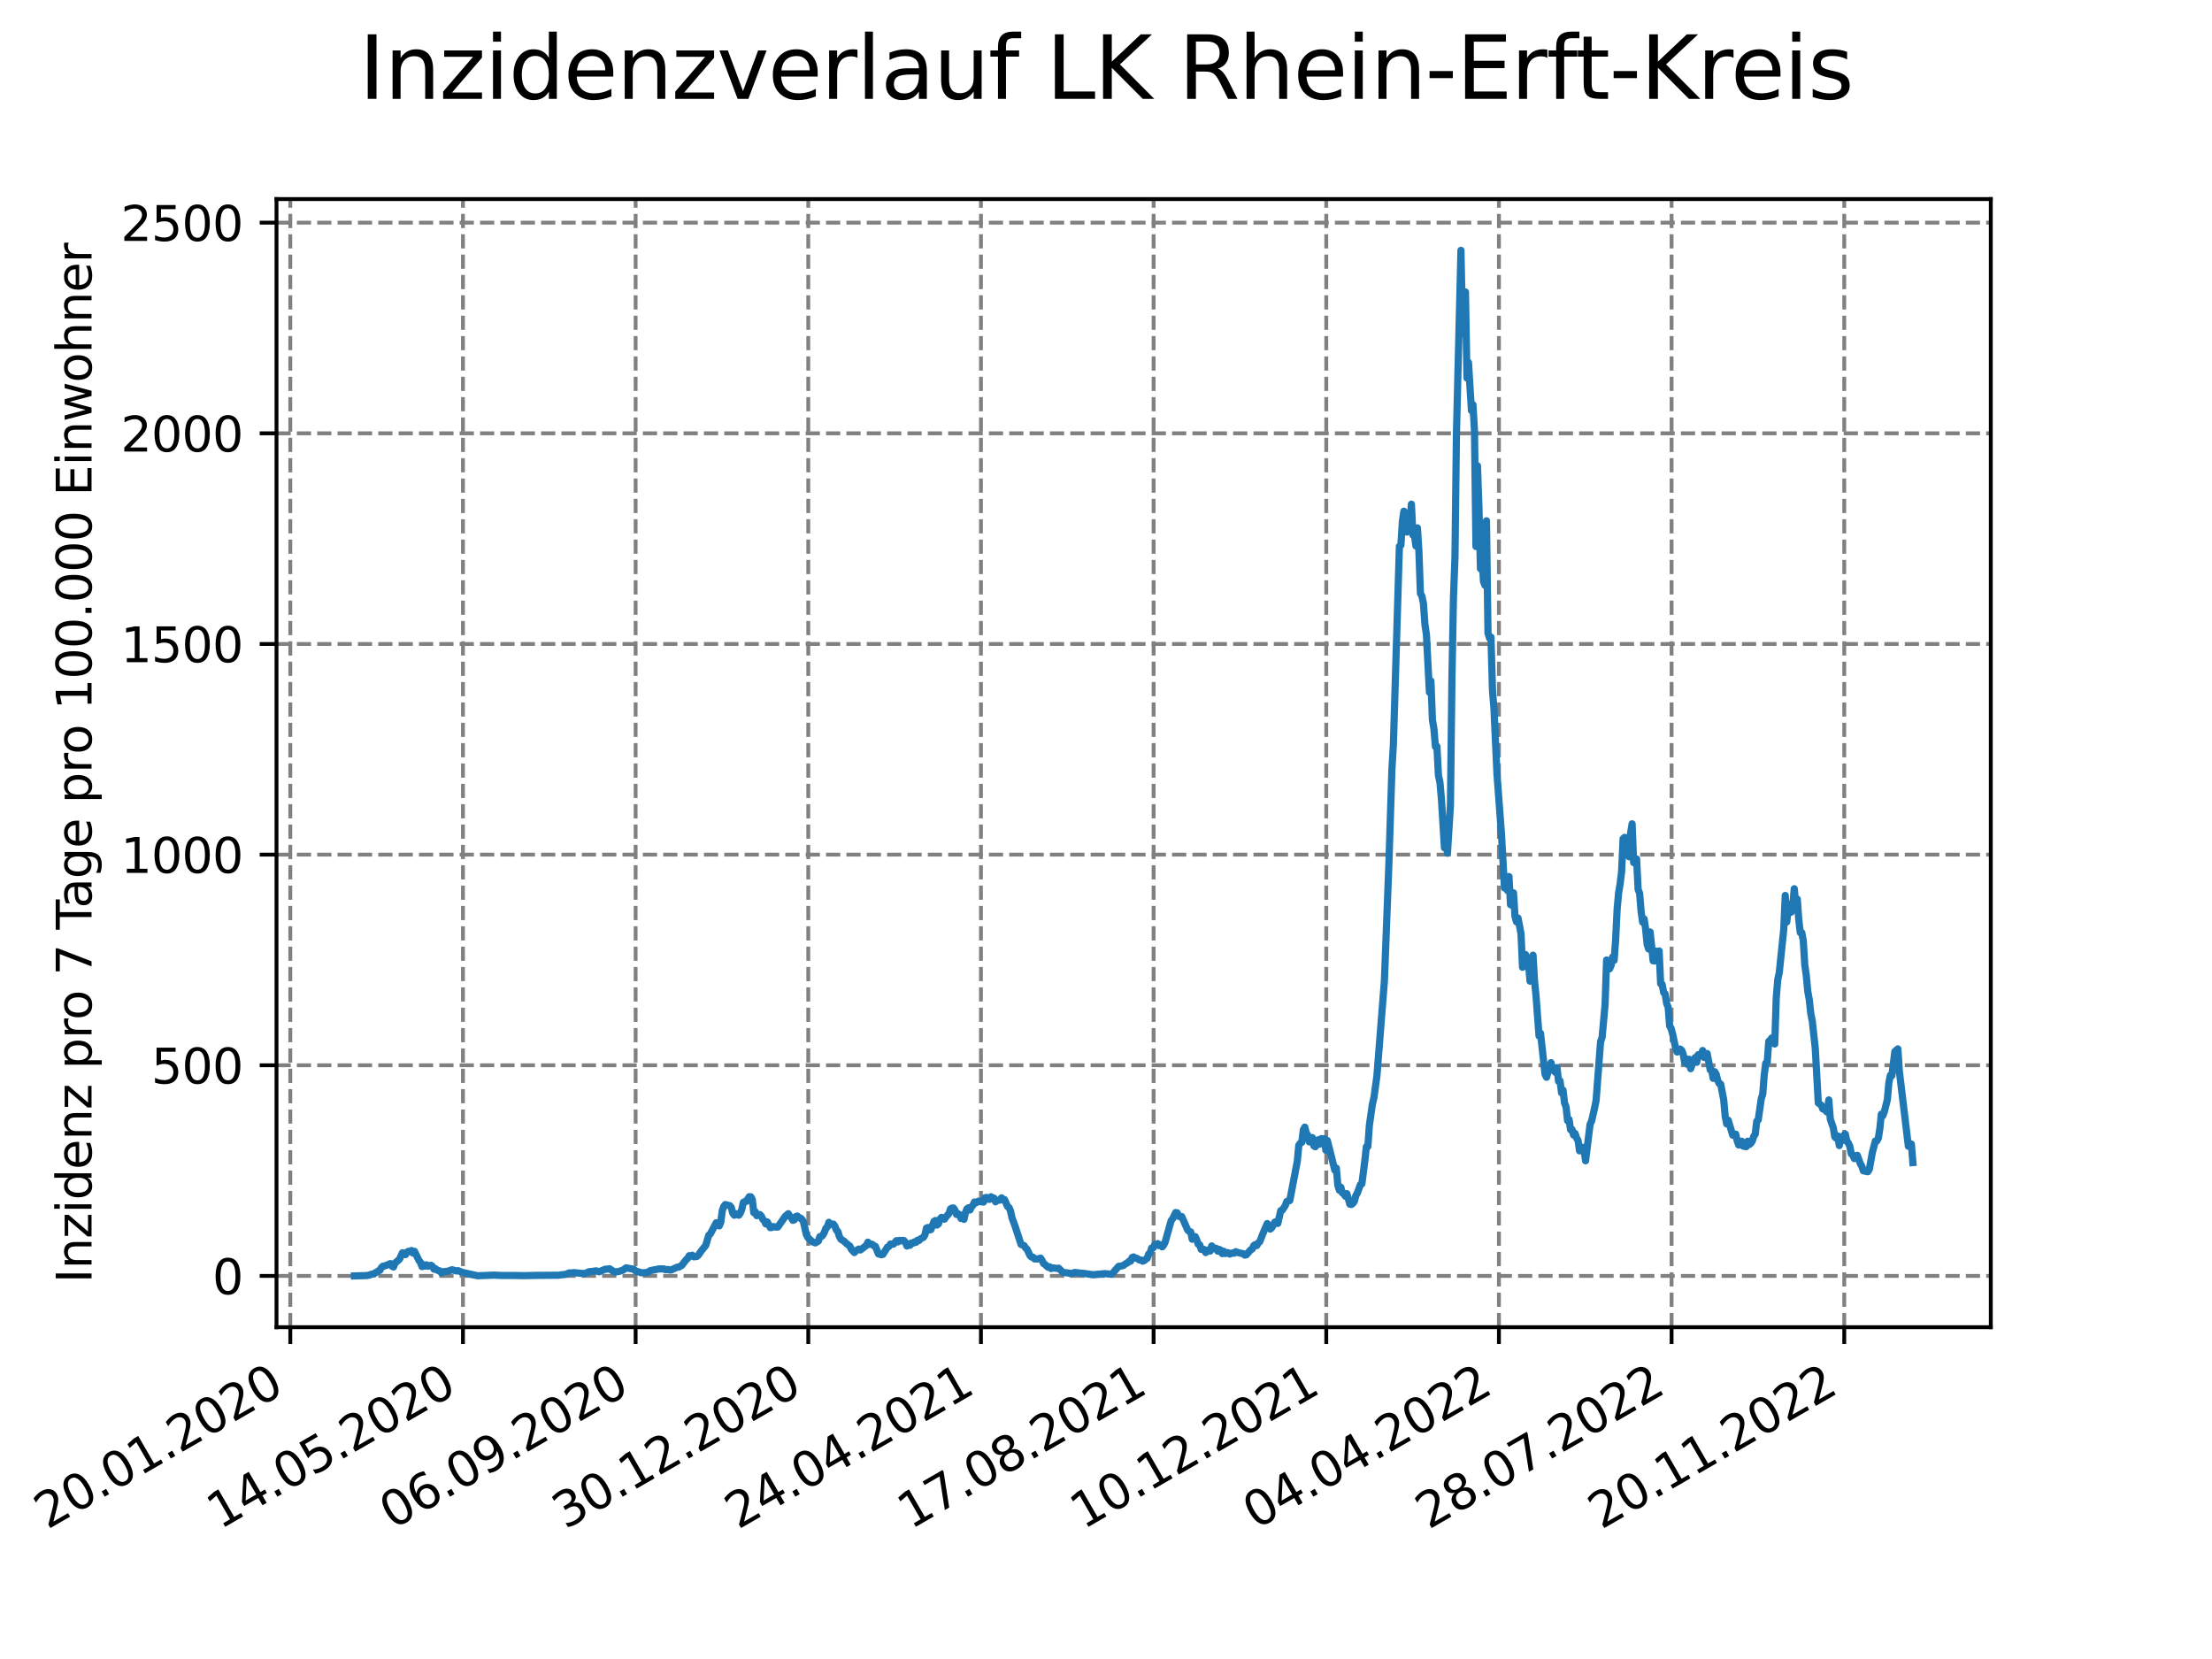 <?xml version="1.0" encoding="utf-8" standalone="no"?>
<!DOCTYPE svg PUBLIC "-//W3C//DTD SVG 1.1//EN"
  "http://www.w3.org/Graphics/SVG/1.1/DTD/svg11.dtd">
<svg xmlns:xlink="http://www.w3.org/1999/xlink" width="460.8pt" height="345.6pt" viewBox="0 0 460.8 345.6" xmlns="http://www.w3.org/2000/svg" version="1.1">
 <defs>
  <style type="text/css">*{stroke-linejoin: round; stroke-linecap: butt}</style>
 </defs>
 <g id="figure_1">
  <g id="patch_1">
   <path d="M 0 345.6 
L 460.8 345.6 
L 460.8 0 
L 0 0 
z
" style="fill: #ffffff"/>
  </g>
  <g id="axes_1">
   <g id="patch_2">
    <path d="M 57.6 276.48 
L 414.72 276.48 
L 414.72 41.472 
L 57.6 41.472 
z
" style="fill: #ffffff"/>
   </g>
   <g id="matplotlib.axis_1">
    <g id="xtick_1">
     <g id="line2d_1">
      <path d="M 60.475 276.48 
L 60.475 41.472 
" clip-path="url(#p42bec16f85)" style="fill: none; stroke-dasharray: 2.96,1.28; stroke-dashoffset: 0; stroke: #808080; stroke-width: 0.8"/>
     </g>
     <g id="line2d_2">
      <defs>
       <path id="m4ccdc43334" d="M 0 0 
L 0 3.5 
" style="stroke: #000000; stroke-width: 0.8"/>
      </defs>
      <g>
       <use xlink:href="#m4ccdc43334" x="60.475" y="276.48" style="stroke: #000000; stroke-width: 0.8"/>
      </g>
     </g>
     <g id="text_1">
      <!-- 20.01.2020 -->
      <g transform="translate(9.85 318.689) rotate(-30) scale(0.1 -0.1)">
       <defs>
        <path id="DejaVuSans-32" d="M 1228 531 
L 3431 531 
L 3431 0 
L 469 0 
L 469 531 
Q 828 903 1448 1529 
Q 2069 2156 2228 2338 
Q 2531 2678 2651 2914 
Q 2772 3150 2772 3378 
Q 2772 3750 2511 3984 
Q 2250 4219 1831 4219 
Q 1534 4219 1204 4116 
Q 875 4013 500 3803 
L 500 4441 
Q 881 4594 1212 4672 
Q 1544 4750 1819 4750 
Q 2544 4750 2975 4387 
Q 3406 4025 3406 3419 
Q 3406 3131 3298 2873 
Q 3191 2616 2906 2266 
Q 2828 2175 2409 1742 
Q 1991 1309 1228 531 
z
" transform="scale(0.016)"/>
        <path id="DejaVuSans-30" d="M 2034 4250 
Q 1547 4250 1301 3770 
Q 1056 3291 1056 2328 
Q 1056 1369 1301 889 
Q 1547 409 2034 409 
Q 2525 409 2770 889 
Q 3016 1369 3016 2328 
Q 3016 3291 2770 3770 
Q 2525 4250 2034 4250 
z
M 2034 4750 
Q 2819 4750 3233 4129 
Q 3647 3509 3647 2328 
Q 3647 1150 3233 529 
Q 2819 -91 2034 -91 
Q 1250 -91 836 529 
Q 422 1150 422 2328 
Q 422 3509 836 4129 
Q 1250 4750 2034 4750 
z
" transform="scale(0.016)"/>
        <path id="DejaVuSans-2e" d="M 684 794 
L 1344 794 
L 1344 0 
L 684 0 
L 684 794 
z
" transform="scale(0.016)"/>
        <path id="DejaVuSans-31" d="M 794 531 
L 1825 531 
L 1825 4091 
L 703 3866 
L 703 4441 
L 1819 4666 
L 2450 4666 
L 2450 531 
L 3481 531 
L 3481 0 
L 794 0 
L 794 531 
z
" transform="scale(0.016)"/>
       </defs>
       <use xlink:href="#DejaVuSans-32"/>
       <use xlink:href="#DejaVuSans-30" x="63.623"/>
       <use xlink:href="#DejaVuSans-2e" x="127.246"/>
       <use xlink:href="#DejaVuSans-30" x="159.033"/>
       <use xlink:href="#DejaVuSans-31" x="222.656"/>
       <use xlink:href="#DejaVuSans-2e" x="286.279"/>
       <use xlink:href="#DejaVuSans-32" x="318.066"/>
       <use xlink:href="#DejaVuSans-30" x="381.689"/>
       <use xlink:href="#DejaVuSans-32" x="445.312"/>
       <use xlink:href="#DejaVuSans-30" x="508.936"/>
      </g>
     </g>
    </g>
    <g id="xtick_2">
     <g id="line2d_3">
      <path d="M 96.443 276.48 
L 96.443 41.472 
" clip-path="url(#p42bec16f85)" style="fill: none; stroke-dasharray: 2.96,1.28; stroke-dashoffset: 0; stroke: #808080; stroke-width: 0.8"/>
     </g>
     <g id="line2d_4">
      <g>
       <use xlink:href="#m4ccdc43334" x="96.443" y="276.48" style="stroke: #000000; stroke-width: 0.8"/>
      </g>
     </g>
     <g id="text_2">
      <!-- 14.05.2020 -->
      <g transform="translate(45.818 318.689) rotate(-30) scale(0.1 -0.1)">
       <defs>
        <path id="DejaVuSans-34" d="M 2419 4116 
L 825 1625 
L 2419 1625 
L 2419 4116 
z
M 2253 4666 
L 3047 4666 
L 3047 1625 
L 3713 1625 
L 3713 1100 
L 3047 1100 
L 3047 0 
L 2419 0 
L 2419 1100 
L 313 1100 
L 313 1709 
L 2253 4666 
z
" transform="scale(0.016)"/>
        <path id="DejaVuSans-35" d="M 691 4666 
L 3169 4666 
L 3169 4134 
L 1269 4134 
L 1269 2991 
Q 1406 3038 1543 3061 
Q 1681 3084 1819 3084 
Q 2600 3084 3056 2656 
Q 3513 2228 3513 1497 
Q 3513 744 3044 326 
Q 2575 -91 1722 -91 
Q 1428 -91 1123 -41 
Q 819 9 494 109 
L 494 744 
Q 775 591 1075 516 
Q 1375 441 1709 441 
Q 2250 441 2565 725 
Q 2881 1009 2881 1497 
Q 2881 1984 2565 2268 
Q 2250 2553 1709 2553 
Q 1456 2553 1204 2497 
Q 953 2441 691 2322 
L 691 4666 
z
" transform="scale(0.016)"/>
       </defs>
       <use xlink:href="#DejaVuSans-31"/>
       <use xlink:href="#DejaVuSans-34" x="63.623"/>
       <use xlink:href="#DejaVuSans-2e" x="127.246"/>
       <use xlink:href="#DejaVuSans-30" x="159.033"/>
       <use xlink:href="#DejaVuSans-35" x="222.656"/>
       <use xlink:href="#DejaVuSans-2e" x="286.279"/>
       <use xlink:href="#DejaVuSans-32" x="318.066"/>
       <use xlink:href="#DejaVuSans-30" x="381.689"/>
       <use xlink:href="#DejaVuSans-32" x="445.312"/>
       <use xlink:href="#DejaVuSans-30" x="508.936"/>
      </g>
     </g>
    </g>
    <g id="xtick_3">
     <g id="line2d_5">
      <path d="M 132.412 276.48 
L 132.412 41.472 
" clip-path="url(#p42bec16f85)" style="fill: none; stroke-dasharray: 2.96,1.28; stroke-dashoffset: 0; stroke: #808080; stroke-width: 0.8"/>
     </g>
     <g id="line2d_6">
      <g>
       <use xlink:href="#m4ccdc43334" x="132.412" y="276.48" style="stroke: #000000; stroke-width: 0.8"/>
      </g>
     </g>
     <g id="text_3">
      <!-- 06.09.2020 -->
      <g transform="translate(81.787 318.689) rotate(-30) scale(0.1 -0.1)">
       <defs>
        <path id="DejaVuSans-36" d="M 2113 2584 
Q 1688 2584 1439 2293 
Q 1191 2003 1191 1497 
Q 1191 994 1439 701 
Q 1688 409 2113 409 
Q 2538 409 2786 701 
Q 3034 994 3034 1497 
Q 3034 2003 2786 2293 
Q 2538 2584 2113 2584 
z
M 3366 4563 
L 3366 3988 
Q 3128 4100 2886 4159 
Q 2644 4219 2406 4219 
Q 1781 4219 1451 3797 
Q 1122 3375 1075 2522 
Q 1259 2794 1537 2939 
Q 1816 3084 2150 3084 
Q 2853 3084 3261 2657 
Q 3669 2231 3669 1497 
Q 3669 778 3244 343 
Q 2819 -91 2113 -91 
Q 1303 -91 875 529 
Q 447 1150 447 2328 
Q 447 3434 972 4092 
Q 1497 4750 2381 4750 
Q 2619 4750 2861 4703 
Q 3103 4656 3366 4563 
z
" transform="scale(0.016)"/>
        <path id="DejaVuSans-39" d="M 703 97 
L 703 672 
Q 941 559 1184 500 
Q 1428 441 1663 441 
Q 2288 441 2617 861 
Q 2947 1281 2994 2138 
Q 2813 1869 2534 1725 
Q 2256 1581 1919 1581 
Q 1219 1581 811 2004 
Q 403 2428 403 3163 
Q 403 3881 828 4315 
Q 1253 4750 1959 4750 
Q 2769 4750 3195 4129 
Q 3622 3509 3622 2328 
Q 3622 1225 3098 567 
Q 2575 -91 1691 -91 
Q 1453 -91 1209 -44 
Q 966 3 703 97 
z
M 1959 2075 
Q 2384 2075 2632 2365 
Q 2881 2656 2881 3163 
Q 2881 3666 2632 3958 
Q 2384 4250 1959 4250 
Q 1534 4250 1286 3958 
Q 1038 3666 1038 3163 
Q 1038 2656 1286 2365 
Q 1534 2075 1959 2075 
z
" transform="scale(0.016)"/>
       </defs>
       <use xlink:href="#DejaVuSans-30"/>
       <use xlink:href="#DejaVuSans-36" x="63.623"/>
       <use xlink:href="#DejaVuSans-2e" x="127.246"/>
       <use xlink:href="#DejaVuSans-30" x="159.033"/>
       <use xlink:href="#DejaVuSans-39" x="222.656"/>
       <use xlink:href="#DejaVuSans-2e" x="286.279"/>
       <use xlink:href="#DejaVuSans-32" x="318.066"/>
       <use xlink:href="#DejaVuSans-30" x="381.689"/>
       <use xlink:href="#DejaVuSans-32" x="445.312"/>
       <use xlink:href="#DejaVuSans-30" x="508.936"/>
      </g>
     </g>
    </g>
    <g id="xtick_4">
     <g id="line2d_7">
      <path d="M 168.38 276.48 
L 168.38 41.472 
" clip-path="url(#p42bec16f85)" style="fill: none; stroke-dasharray: 2.96,1.28; stroke-dashoffset: 0; stroke: #808080; stroke-width: 0.8"/>
     </g>
     <g id="line2d_8">
      <g>
       <use xlink:href="#m4ccdc43334" x="168.38" y="276.48" style="stroke: #000000; stroke-width: 0.8"/>
      </g>
     </g>
     <g id="text_4">
      <!-- 30.12.2020 -->
      <g transform="translate(117.755 318.689) rotate(-30) scale(0.1 -0.1)">
       <defs>
        <path id="DejaVuSans-33" d="M 2597 2516 
Q 3050 2419 3304 2112 
Q 3559 1806 3559 1356 
Q 3559 666 3084 287 
Q 2609 -91 1734 -91 
Q 1441 -91 1130 -33 
Q 819 25 488 141 
L 488 750 
Q 750 597 1062 519 
Q 1375 441 1716 441 
Q 2309 441 2620 675 
Q 2931 909 2931 1356 
Q 2931 1769 2642 2001 
Q 2353 2234 1838 2234 
L 1294 2234 
L 1294 2753 
L 1863 2753 
Q 2328 2753 2575 2939 
Q 2822 3125 2822 3475 
Q 2822 3834 2567 4026 
Q 2313 4219 1838 4219 
Q 1578 4219 1281 4162 
Q 984 4106 628 3988 
L 628 4550 
Q 988 4650 1302 4700 
Q 1616 4750 1894 4750 
Q 2613 4750 3031 4423 
Q 3450 4097 3450 3541 
Q 3450 3153 3228 2886 
Q 3006 2619 2597 2516 
z
" transform="scale(0.016)"/>
       </defs>
       <use xlink:href="#DejaVuSans-33"/>
       <use xlink:href="#DejaVuSans-30" x="63.623"/>
       <use xlink:href="#DejaVuSans-2e" x="127.246"/>
       <use xlink:href="#DejaVuSans-31" x="159.033"/>
       <use xlink:href="#DejaVuSans-32" x="222.656"/>
       <use xlink:href="#DejaVuSans-2e" x="286.279"/>
       <use xlink:href="#DejaVuSans-32" x="318.066"/>
       <use xlink:href="#DejaVuSans-30" x="381.689"/>
       <use xlink:href="#DejaVuSans-32" x="445.312"/>
       <use xlink:href="#DejaVuSans-30" x="508.936"/>
      </g>
     </g>
    </g>
    <g id="xtick_5">
     <g id="line2d_9">
      <path d="M 204.349 276.48 
L 204.349 41.472 
" clip-path="url(#p42bec16f85)" style="fill: none; stroke-dasharray: 2.96,1.28; stroke-dashoffset: 0; stroke: #808080; stroke-width: 0.8"/>
     </g>
     <g id="line2d_10">
      <g>
       <use xlink:href="#m4ccdc43334" x="204.349" y="276.48" style="stroke: #000000; stroke-width: 0.8"/>
      </g>
     </g>
     <g id="text_5">
      <!-- 24.04.2021 -->
      <g transform="translate(153.724 318.689) rotate(-30) scale(0.1 -0.1)">
       <use xlink:href="#DejaVuSans-32"/>
       <use xlink:href="#DejaVuSans-34" x="63.623"/>
       <use xlink:href="#DejaVuSans-2e" x="127.246"/>
       <use xlink:href="#DejaVuSans-30" x="159.033"/>
       <use xlink:href="#DejaVuSans-34" x="222.656"/>
       <use xlink:href="#DejaVuSans-2e" x="286.279"/>
       <use xlink:href="#DejaVuSans-32" x="318.066"/>
       <use xlink:href="#DejaVuSans-30" x="381.689"/>
       <use xlink:href="#DejaVuSans-32" x="445.312"/>
       <use xlink:href="#DejaVuSans-31" x="508.936"/>
      </g>
     </g>
    </g>
    <g id="xtick_6">
     <g id="line2d_11">
      <path d="M 240.317 276.48 
L 240.317 41.472 
" clip-path="url(#p42bec16f85)" style="fill: none; stroke-dasharray: 2.96,1.28; stroke-dashoffset: 0; stroke: #808080; stroke-width: 0.8"/>
     </g>
     <g id="line2d_12">
      <g>
       <use xlink:href="#m4ccdc43334" x="240.317" y="276.48" style="stroke: #000000; stroke-width: 0.8"/>
      </g>
     </g>
     <g id="text_6">
      <!-- 17.08.2021 -->
      <g transform="translate(189.692 318.689) rotate(-30) scale(0.1 -0.1)">
       <defs>
        <path id="DejaVuSans-37" d="M 525 4666 
L 3525 4666 
L 3525 4397 
L 1831 0 
L 1172 0 
L 2766 4134 
L 525 4134 
L 525 4666 
z
" transform="scale(0.016)"/>
        <path id="DejaVuSans-38" d="M 2034 2216 
Q 1584 2216 1326 1975 
Q 1069 1734 1069 1313 
Q 1069 891 1326 650 
Q 1584 409 2034 409 
Q 2484 409 2743 651 
Q 3003 894 3003 1313 
Q 3003 1734 2745 1975 
Q 2488 2216 2034 2216 
z
M 1403 2484 
Q 997 2584 770 2862 
Q 544 3141 544 3541 
Q 544 4100 942 4425 
Q 1341 4750 2034 4750 
Q 2731 4750 3128 4425 
Q 3525 4100 3525 3541 
Q 3525 3141 3298 2862 
Q 3072 2584 2669 2484 
Q 3125 2378 3379 2068 
Q 3634 1759 3634 1313 
Q 3634 634 3220 271 
Q 2806 -91 2034 -91 
Q 1263 -91 848 271 
Q 434 634 434 1313 
Q 434 1759 690 2068 
Q 947 2378 1403 2484 
z
M 1172 3481 
Q 1172 3119 1398 2916 
Q 1625 2713 2034 2713 
Q 2441 2713 2670 2916 
Q 2900 3119 2900 3481 
Q 2900 3844 2670 4047 
Q 2441 4250 2034 4250 
Q 1625 4250 1398 4047 
Q 1172 3844 1172 3481 
z
" transform="scale(0.016)"/>
       </defs>
       <use xlink:href="#DejaVuSans-31"/>
       <use xlink:href="#DejaVuSans-37" x="63.623"/>
       <use xlink:href="#DejaVuSans-2e" x="127.246"/>
       <use xlink:href="#DejaVuSans-30" x="159.033"/>
       <use xlink:href="#DejaVuSans-38" x="222.656"/>
       <use xlink:href="#DejaVuSans-2e" x="286.279"/>
       <use xlink:href="#DejaVuSans-32" x="318.066"/>
       <use xlink:href="#DejaVuSans-30" x="381.689"/>
       <use xlink:href="#DejaVuSans-32" x="445.312"/>
       <use xlink:href="#DejaVuSans-31" x="508.936"/>
      </g>
     </g>
    </g>
    <g id="xtick_7">
     <g id="line2d_13">
      <path d="M 276.286 276.48 
L 276.286 41.472 
" clip-path="url(#p42bec16f85)" style="fill: none; stroke-dasharray: 2.96,1.28; stroke-dashoffset: 0; stroke: #808080; stroke-width: 0.8"/>
     </g>
     <g id="line2d_14">
      <g>
       <use xlink:href="#m4ccdc43334" x="276.286" y="276.48" style="stroke: #000000; stroke-width: 0.8"/>
      </g>
     </g>
     <g id="text_7">
      <!-- 10.12.2021 -->
      <g transform="translate(225.66 318.689) rotate(-30) scale(0.1 -0.1)">
       <use xlink:href="#DejaVuSans-31"/>
       <use xlink:href="#DejaVuSans-30" x="63.623"/>
       <use xlink:href="#DejaVuSans-2e" x="127.246"/>
       <use xlink:href="#DejaVuSans-31" x="159.033"/>
       <use xlink:href="#DejaVuSans-32" x="222.656"/>
       <use xlink:href="#DejaVuSans-2e" x="286.279"/>
       <use xlink:href="#DejaVuSans-32" x="318.066"/>
       <use xlink:href="#DejaVuSans-30" x="381.689"/>
       <use xlink:href="#DejaVuSans-32" x="445.312"/>
       <use xlink:href="#DejaVuSans-31" x="508.936"/>
      </g>
     </g>
    </g>
    <g id="xtick_8">
     <g id="line2d_15">
      <path d="M 312.254 276.48 
L 312.254 41.472 
" clip-path="url(#p42bec16f85)" style="fill: none; stroke-dasharray: 2.96,1.28; stroke-dashoffset: 0; stroke: #808080; stroke-width: 0.8"/>
     </g>
     <g id="line2d_16">
      <g>
       <use xlink:href="#m4ccdc43334" x="312.254" y="276.48" style="stroke: #000000; stroke-width: 0.8"/>
      </g>
     </g>
     <g id="text_8">
      <!-- 04.04.2022 -->
      <g transform="translate(261.629 318.689) rotate(-30) scale(0.1 -0.1)">
       <use xlink:href="#DejaVuSans-30"/>
       <use xlink:href="#DejaVuSans-34" x="63.623"/>
       <use xlink:href="#DejaVuSans-2e" x="127.246"/>
       <use xlink:href="#DejaVuSans-30" x="159.033"/>
       <use xlink:href="#DejaVuSans-34" x="222.656"/>
       <use xlink:href="#DejaVuSans-2e" x="286.279"/>
       <use xlink:href="#DejaVuSans-32" x="318.066"/>
       <use xlink:href="#DejaVuSans-30" x="381.689"/>
       <use xlink:href="#DejaVuSans-32" x="445.312"/>
       <use xlink:href="#DejaVuSans-32" x="508.936"/>
      </g>
     </g>
    </g>
    <g id="xtick_9">
     <g id="line2d_17">
      <path d="M 348.223 276.48 
L 348.223 41.472 
" clip-path="url(#p42bec16f85)" style="fill: none; stroke-dasharray: 2.96,1.28; stroke-dashoffset: 0; stroke: #808080; stroke-width: 0.8"/>
     </g>
     <g id="line2d_18">
      <g>
       <use xlink:href="#m4ccdc43334" x="348.223" y="276.48" style="stroke: #000000; stroke-width: 0.8"/>
      </g>
     </g>
     <g id="text_9">
      <!-- 28.07.2022 -->
      <g transform="translate(297.597 318.689) rotate(-30) scale(0.1 -0.1)">
       <use xlink:href="#DejaVuSans-32"/>
       <use xlink:href="#DejaVuSans-38" x="63.623"/>
       <use xlink:href="#DejaVuSans-2e" x="127.246"/>
       <use xlink:href="#DejaVuSans-30" x="159.033"/>
       <use xlink:href="#DejaVuSans-37" x="222.656"/>
       <use xlink:href="#DejaVuSans-2e" x="286.279"/>
       <use xlink:href="#DejaVuSans-32" x="318.066"/>
       <use xlink:href="#DejaVuSans-30" x="381.689"/>
       <use xlink:href="#DejaVuSans-32" x="445.312"/>
       <use xlink:href="#DejaVuSans-32" x="508.936"/>
      </g>
     </g>
    </g>
    <g id="xtick_10">
     <g id="line2d_19">
      <path d="M 384.191 276.48 
L 384.191 41.472 
" clip-path="url(#p42bec16f85)" style="fill: none; stroke-dasharray: 2.96,1.28; stroke-dashoffset: 0; stroke: #808080; stroke-width: 0.8"/>
     </g>
     <g id="line2d_20">
      <g>
       <use xlink:href="#m4ccdc43334" x="384.191" y="276.48" style="stroke: #000000; stroke-width: 0.8"/>
      </g>
     </g>
     <g id="text_10">
      <!-- 20.11.2022 -->
      <g transform="translate(333.566 318.689) rotate(-30) scale(0.1 -0.1)">
       <use xlink:href="#DejaVuSans-32"/>
       <use xlink:href="#DejaVuSans-30" x="63.623"/>
       <use xlink:href="#DejaVuSans-2e" x="127.246"/>
       <use xlink:href="#DejaVuSans-31" x="159.033"/>
       <use xlink:href="#DejaVuSans-31" x="222.656"/>
       <use xlink:href="#DejaVuSans-2e" x="286.279"/>
       <use xlink:href="#DejaVuSans-32" x="318.066"/>
       <use xlink:href="#DejaVuSans-30" x="381.689"/>
       <use xlink:href="#DejaVuSans-32" x="445.312"/>
       <use xlink:href="#DejaVuSans-32" x="508.936"/>
      </g>
     </g>
    </g>
   </g>
   <g id="matplotlib.axis_2">
    <g id="ytick_1">
     <g id="line2d_21">
      <path d="M 57.6 265.798 
L 414.72 265.798 
" clip-path="url(#p42bec16f85)" style="fill: none; stroke-dasharray: 2.96,1.28; stroke-dashoffset: 0; stroke: #808080; stroke-width: 0.8"/>
     </g>
     <g id="line2d_22">
      <defs>
       <path id="mb8d10e4c9d" d="M 0 0 
L -3.5 0 
" style="stroke: #000000; stroke-width: 0.8"/>
      </defs>
      <g>
       <use xlink:href="#mb8d10e4c9d" x="57.6" y="265.798" style="stroke: #000000; stroke-width: 0.8"/>
      </g>
     </g>
     <g id="text_11">
      <!-- 0 -->
      <g transform="translate(44.237 269.597) scale(0.1 -0.1)">
       <use xlink:href="#DejaVuSans-30"/>
      </g>
     </g>
    </g>
    <g id="ytick_2">
     <g id="line2d_23">
      <path d="M 57.6 221.915 
L 414.72 221.915 
" clip-path="url(#p42bec16f85)" style="fill: none; stroke-dasharray: 2.96,1.28; stroke-dashoffset: 0; stroke: #808080; stroke-width: 0.8"/>
     </g>
     <g id="line2d_24">
      <g>
       <use xlink:href="#mb8d10e4c9d" x="57.6" y="221.915" style="stroke: #000000; stroke-width: 0.8"/>
      </g>
     </g>
     <g id="text_12">
      <!-- 500 -->
      <g transform="translate(31.512 225.714) scale(0.1 -0.1)">
       <use xlink:href="#DejaVuSans-35"/>
       <use xlink:href="#DejaVuSans-30" x="63.623"/>
       <use xlink:href="#DejaVuSans-30" x="127.246"/>
      </g>
     </g>
    </g>
    <g id="ytick_3">
     <g id="line2d_25">
      <path d="M 57.6 178.033 
L 414.72 178.033 
" clip-path="url(#p42bec16f85)" style="fill: none; stroke-dasharray: 2.96,1.28; stroke-dashoffset: 0; stroke: #808080; stroke-width: 0.8"/>
     </g>
     <g id="line2d_26">
      <g>
       <use xlink:href="#mb8d10e4c9d" x="57.6" y="178.033" style="stroke: #000000; stroke-width: 0.8"/>
      </g>
     </g>
     <g id="text_13">
      <!-- 1000 -->
      <g transform="translate(25.15 181.832) scale(0.1 -0.1)">
       <use xlink:href="#DejaVuSans-31"/>
       <use xlink:href="#DejaVuSans-30" x="63.623"/>
       <use xlink:href="#DejaVuSans-30" x="127.246"/>
       <use xlink:href="#DejaVuSans-30" x="190.869"/>
      </g>
     </g>
    </g>
    <g id="ytick_4">
     <g id="line2d_27">
      <path d="M 57.6 134.15 
L 414.72 134.15 
" clip-path="url(#p42bec16f85)" style="fill: none; stroke-dasharray: 2.96,1.28; stroke-dashoffset: 0; stroke: #808080; stroke-width: 0.8"/>
     </g>
     <g id="line2d_28">
      <g>
       <use xlink:href="#mb8d10e4c9d" x="57.6" y="134.15" style="stroke: #000000; stroke-width: 0.8"/>
      </g>
     </g>
     <g id="text_14">
      <!-- 1500 -->
      <g transform="translate(25.15 137.949) scale(0.1 -0.1)">
       <use xlink:href="#DejaVuSans-31"/>
       <use xlink:href="#DejaVuSans-35" x="63.623"/>
       <use xlink:href="#DejaVuSans-30" x="127.246"/>
       <use xlink:href="#DejaVuSans-30" x="190.869"/>
      </g>
     </g>
    </g>
    <g id="ytick_5">
     <g id="line2d_29">
      <path d="M 57.6 90.267 
L 414.72 90.267 
" clip-path="url(#p42bec16f85)" style="fill: none; stroke-dasharray: 2.96,1.28; stroke-dashoffset: 0; stroke: #808080; stroke-width: 0.8"/>
     </g>
     <g id="line2d_30">
      <g>
       <use xlink:href="#mb8d10e4c9d" x="57.6" y="90.267" style="stroke: #000000; stroke-width: 0.8"/>
      </g>
     </g>
     <g id="text_15">
      <!-- 2000 -->
      <g transform="translate(25.15 94.066) scale(0.1 -0.1)">
       <use xlink:href="#DejaVuSans-32"/>
       <use xlink:href="#DejaVuSans-30" x="63.623"/>
       <use xlink:href="#DejaVuSans-30" x="127.246"/>
       <use xlink:href="#DejaVuSans-30" x="190.869"/>
      </g>
     </g>
    </g>
    <g id="ytick_6">
     <g id="line2d_31">
      <path d="M 57.6 46.385 
L 414.72 46.385 
" clip-path="url(#p42bec16f85)" style="fill: none; stroke-dasharray: 2.96,1.28; stroke-dashoffset: 0; stroke: #808080; stroke-width: 0.8"/>
     </g>
     <g id="line2d_32">
      <g>
       <use xlink:href="#mb8d10e4c9d" x="57.6" y="46.385" style="stroke: #000000; stroke-width: 0.8"/>
      </g>
     </g>
     <g id="text_16">
      <!-- 2500 -->
      <g transform="translate(25.15 50.184) scale(0.1 -0.1)">
       <use xlink:href="#DejaVuSans-32"/>
       <use xlink:href="#DejaVuSans-35" x="63.623"/>
       <use xlink:href="#DejaVuSans-30" x="127.246"/>
       <use xlink:href="#DejaVuSans-30" x="190.869"/>
      </g>
     </g>
    </g>
    <g id="text_17">
     <!-- Inzidenz pro 7 Tage pro 100.000 Einwohner -->
     <g transform="translate(19.07 267.301) rotate(-90) scale(0.1 -0.1)">
      <defs>
       <path id="DejaVuSans-49" d="M 628 4666 
L 1259 4666 
L 1259 0 
L 628 0 
L 628 4666 
z
" transform="scale(0.016)"/>
       <path id="DejaVuSans-6e" d="M 3513 2113 
L 3513 0 
L 2938 0 
L 2938 2094 
Q 2938 2591 2744 2837 
Q 2550 3084 2163 3084 
Q 1697 3084 1428 2787 
Q 1159 2491 1159 1978 
L 1159 0 
L 581 0 
L 581 3500 
L 1159 3500 
L 1159 2956 
Q 1366 3272 1645 3428 
Q 1925 3584 2291 3584 
Q 2894 3584 3203 3211 
Q 3513 2838 3513 2113 
z
" transform="scale(0.016)"/>
       <path id="DejaVuSans-7a" d="M 353 3500 
L 3084 3500 
L 3084 2975 
L 922 459 
L 3084 459 
L 3084 0 
L 275 0 
L 275 525 
L 2438 3041 
L 353 3041 
L 353 3500 
z
" transform="scale(0.016)"/>
       <path id="DejaVuSans-69" d="M 603 3500 
L 1178 3500 
L 1178 0 
L 603 0 
L 603 3500 
z
M 603 4863 
L 1178 4863 
L 1178 4134 
L 603 4134 
L 603 4863 
z
" transform="scale(0.016)"/>
       <path id="DejaVuSans-64" d="M 2906 2969 
L 2906 4863 
L 3481 4863 
L 3481 0 
L 2906 0 
L 2906 525 
Q 2725 213 2448 61 
Q 2172 -91 1784 -91 
Q 1150 -91 751 415 
Q 353 922 353 1747 
Q 353 2572 751 3078 
Q 1150 3584 1784 3584 
Q 2172 3584 2448 3432 
Q 2725 3281 2906 2969 
z
M 947 1747 
Q 947 1113 1208 752 
Q 1469 391 1925 391 
Q 2381 391 2643 752 
Q 2906 1113 2906 1747 
Q 2906 2381 2643 2742 
Q 2381 3103 1925 3103 
Q 1469 3103 1208 2742 
Q 947 2381 947 1747 
z
" transform="scale(0.016)"/>
       <path id="DejaVuSans-65" d="M 3597 1894 
L 3597 1613 
L 953 1613 
Q 991 1019 1311 708 
Q 1631 397 2203 397 
Q 2534 397 2845 478 
Q 3156 559 3463 722 
L 3463 178 
Q 3153 47 2828 -22 
Q 2503 -91 2169 -91 
Q 1331 -91 842 396 
Q 353 884 353 1716 
Q 353 2575 817 3079 
Q 1281 3584 2069 3584 
Q 2775 3584 3186 3129 
Q 3597 2675 3597 1894 
z
M 3022 2063 
Q 3016 2534 2758 2815 
Q 2500 3097 2075 3097 
Q 1594 3097 1305 2825 
Q 1016 2553 972 2059 
L 3022 2063 
z
" transform="scale(0.016)"/>
       <path id="DejaVuSans-20" transform="scale(0.016)"/>
       <path id="DejaVuSans-70" d="M 1159 525 
L 1159 -1331 
L 581 -1331 
L 581 3500 
L 1159 3500 
L 1159 2969 
Q 1341 3281 1617 3432 
Q 1894 3584 2278 3584 
Q 2916 3584 3314 3078 
Q 3713 2572 3713 1747 
Q 3713 922 3314 415 
Q 2916 -91 2278 -91 
Q 1894 -91 1617 61 
Q 1341 213 1159 525 
z
M 3116 1747 
Q 3116 2381 2855 2742 
Q 2594 3103 2138 3103 
Q 1681 3103 1420 2742 
Q 1159 2381 1159 1747 
Q 1159 1113 1420 752 
Q 1681 391 2138 391 
Q 2594 391 2855 752 
Q 3116 1113 3116 1747 
z
" transform="scale(0.016)"/>
       <path id="DejaVuSans-72" d="M 2631 2963 
Q 2534 3019 2420 3045 
Q 2306 3072 2169 3072 
Q 1681 3072 1420 2755 
Q 1159 2438 1159 1844 
L 1159 0 
L 581 0 
L 581 3500 
L 1159 3500 
L 1159 2956 
Q 1341 3275 1631 3429 
Q 1922 3584 2338 3584 
Q 2397 3584 2469 3576 
Q 2541 3569 2628 3553 
L 2631 2963 
z
" transform="scale(0.016)"/>
       <path id="DejaVuSans-6f" d="M 1959 3097 
Q 1497 3097 1228 2736 
Q 959 2375 959 1747 
Q 959 1119 1226 758 
Q 1494 397 1959 397 
Q 2419 397 2687 759 
Q 2956 1122 2956 1747 
Q 2956 2369 2687 2733 
Q 2419 3097 1959 3097 
z
M 1959 3584 
Q 2709 3584 3137 3096 
Q 3566 2609 3566 1747 
Q 3566 888 3137 398 
Q 2709 -91 1959 -91 
Q 1206 -91 779 398 
Q 353 888 353 1747 
Q 353 2609 779 3096 
Q 1206 3584 1959 3584 
z
" transform="scale(0.016)"/>
       <path id="DejaVuSans-54" d="M -19 4666 
L 3928 4666 
L 3928 4134 
L 2272 4134 
L 2272 0 
L 1638 0 
L 1638 4134 
L -19 4134 
L -19 4666 
z
" transform="scale(0.016)"/>
       <path id="DejaVuSans-61" d="M 2194 1759 
Q 1497 1759 1228 1600 
Q 959 1441 959 1056 
Q 959 750 1161 570 
Q 1363 391 1709 391 
Q 2188 391 2477 730 
Q 2766 1069 2766 1631 
L 2766 1759 
L 2194 1759 
z
M 3341 1997 
L 3341 0 
L 2766 0 
L 2766 531 
Q 2569 213 2275 61 
Q 1981 -91 1556 -91 
Q 1019 -91 701 211 
Q 384 513 384 1019 
Q 384 1609 779 1909 
Q 1175 2209 1959 2209 
L 2766 2209 
L 2766 2266 
Q 2766 2663 2505 2880 
Q 2244 3097 1772 3097 
Q 1472 3097 1187 3025 
Q 903 2953 641 2809 
L 641 3341 
Q 956 3463 1253 3523 
Q 1550 3584 1831 3584 
Q 2591 3584 2966 3190 
Q 3341 2797 3341 1997 
z
" transform="scale(0.016)"/>
       <path id="DejaVuSans-67" d="M 2906 1791 
Q 2906 2416 2648 2759 
Q 2391 3103 1925 3103 
Q 1463 3103 1205 2759 
Q 947 2416 947 1791 
Q 947 1169 1205 825 
Q 1463 481 1925 481 
Q 2391 481 2648 825 
Q 2906 1169 2906 1791 
z
M 3481 434 
Q 3481 -459 3084 -895 
Q 2688 -1331 1869 -1331 
Q 1566 -1331 1297 -1286 
Q 1028 -1241 775 -1147 
L 775 -588 
Q 1028 -725 1275 -790 
Q 1522 -856 1778 -856 
Q 2344 -856 2625 -561 
Q 2906 -266 2906 331 
L 2906 616 
Q 2728 306 2450 153 
Q 2172 0 1784 0 
Q 1141 0 747 490 
Q 353 981 353 1791 
Q 353 2603 747 3093 
Q 1141 3584 1784 3584 
Q 2172 3584 2450 3431 
Q 2728 3278 2906 2969 
L 2906 3500 
L 3481 3500 
L 3481 434 
z
" transform="scale(0.016)"/>
       <path id="DejaVuSans-45" d="M 628 4666 
L 3578 4666 
L 3578 4134 
L 1259 4134 
L 1259 2753 
L 3481 2753 
L 3481 2222 
L 1259 2222 
L 1259 531 
L 3634 531 
L 3634 0 
L 628 0 
L 628 4666 
z
" transform="scale(0.016)"/>
       <path id="DejaVuSans-77" d="M 269 3500 
L 844 3500 
L 1563 769 
L 2278 3500 
L 2956 3500 
L 3675 769 
L 4391 3500 
L 4966 3500 
L 4050 0 
L 3372 0 
L 2619 2869 
L 1863 0 
L 1184 0 
L 269 3500 
z
" transform="scale(0.016)"/>
       <path id="DejaVuSans-68" d="M 3513 2113 
L 3513 0 
L 2938 0 
L 2938 2094 
Q 2938 2591 2744 2837 
Q 2550 3084 2163 3084 
Q 1697 3084 1428 2787 
Q 1159 2491 1159 1978 
L 1159 0 
L 581 0 
L 581 4863 
L 1159 4863 
L 1159 2956 
Q 1366 3272 1645 3428 
Q 1925 3584 2291 3584 
Q 2894 3584 3203 3211 
Q 3513 2838 3513 2113 
z
" transform="scale(0.016)"/>
      </defs>
      <use xlink:href="#DejaVuSans-49"/>
      <use xlink:href="#DejaVuSans-6e" x="29.492"/>
      <use xlink:href="#DejaVuSans-7a" x="92.871"/>
      <use xlink:href="#DejaVuSans-69" x="145.361"/>
      <use xlink:href="#DejaVuSans-64" x="173.145"/>
      <use xlink:href="#DejaVuSans-65" x="236.621"/>
      <use xlink:href="#DejaVuSans-6e" x="298.145"/>
      <use xlink:href="#DejaVuSans-7a" x="361.523"/>
      <use xlink:href="#DejaVuSans-20" x="414.014"/>
      <use xlink:href="#DejaVuSans-70" x="445.801"/>
      <use xlink:href="#DejaVuSans-72" x="509.277"/>
      <use xlink:href="#DejaVuSans-6f" x="548.141"/>
      <use xlink:href="#DejaVuSans-20" x="609.322"/>
      <use xlink:href="#DejaVuSans-37" x="641.109"/>
      <use xlink:href="#DejaVuSans-20" x="704.732"/>
      <use xlink:href="#DejaVuSans-54" x="736.52"/>
      <use xlink:href="#DejaVuSans-61" x="781.104"/>
      <use xlink:href="#DejaVuSans-67" x="842.383"/>
      <use xlink:href="#DejaVuSans-65" x="905.859"/>
      <use xlink:href="#DejaVuSans-20" x="967.383"/>
      <use xlink:href="#DejaVuSans-70" x="999.17"/>
      <use xlink:href="#DejaVuSans-72" x="1062.646"/>
      <use xlink:href="#DejaVuSans-6f" x="1101.51"/>
      <use xlink:href="#DejaVuSans-20" x="1162.691"/>
      <use xlink:href="#DejaVuSans-31" x="1194.479"/>
      <use xlink:href="#DejaVuSans-30" x="1258.102"/>
      <use xlink:href="#DejaVuSans-30" x="1321.725"/>
      <use xlink:href="#DejaVuSans-2e" x="1385.348"/>
      <use xlink:href="#DejaVuSans-30" x="1417.135"/>
      <use xlink:href="#DejaVuSans-30" x="1480.758"/>
      <use xlink:href="#DejaVuSans-30" x="1544.381"/>
      <use xlink:href="#DejaVuSans-20" x="1608.004"/>
      <use xlink:href="#DejaVuSans-45" x="1639.791"/>
      <use xlink:href="#DejaVuSans-69" x="1702.975"/>
      <use xlink:href="#DejaVuSans-6e" x="1730.758"/>
      <use xlink:href="#DejaVuSans-77" x="1794.137"/>
      <use xlink:href="#DejaVuSans-6f" x="1875.924"/>
      <use xlink:href="#DejaVuSans-68" x="1937.105"/>
      <use xlink:href="#DejaVuSans-6e" x="2000.484"/>
      <use xlink:href="#DejaVuSans-65" x="2063.863"/>
      <use xlink:href="#DejaVuSans-72" x="2125.387"/>
     </g>
    </g>
   </g>
   <g id="line2d_33">
    <path d="M 73.833 265.798 
L 76.335 265.723 
L 76.96 265.63 
L 77.273 265.462 
L 77.899 265.388 
L 78.211 265.108 
L 78.524 264.996 
L 78.837 264.735 
L 79.15 264.623 
L 79.463 264.045 
L 79.775 263.765 
L 80.088 263.746 
L 81.339 263.224 
L 81.652 263.765 
L 81.965 263.933 
L 82.277 263.15 
L 83.216 262.329 
L 83.841 260.968 
L 84.467 261.359 
L 84.78 260.837 
L 85.092 260.669 
L 85.405 260.725 
L 85.718 260.501 
L 86.031 261.042 
L 86.344 260.669 
L 86.969 261.956 
L 87.282 262.609 
L 87.595 262.963 
L 87.907 263.858 
L 88.22 263.467 
L 88.533 263.765 
L 88.846 263.485 
L 89.158 263.784 
L 89.784 263.579 
L 90.097 263.821 
L 90.41 264.399 
L 90.722 264.306 
L 91.035 264.586 
L 91.661 264.772 
L 91.973 265.182 
L 92.286 264.94 
L 92.912 264.847 
L 93.224 264.847 
L 94.163 264.511 
L 95.101 264.772 
L 95.414 264.698 
L 96.352 265.071 
L 99.48 265.761 
L 102.92 265.63 
L 104.484 265.705 
L 106.048 265.705 
L 106.986 265.705 
L 109.176 265.742 
L 111.678 265.686 
L 116.369 265.649 
L 116.995 265.555 
L 117.62 265.499 
L 118.246 265.332 
L 118.559 265.164 
L 118.872 265.201 
L 119.497 265.108 
L 121.686 265.313 
L 122.312 265.108 
L 122.625 264.94 
L 123.876 264.791 
L 124.189 264.735 
L 124.814 264.94 
L 126.065 264.399 
L 126.691 264.362 
L 127.004 264.306 
L 127.942 264.977 
L 128.88 264.884 
L 129.818 264.567 
L 130.444 264.101 
L 132.008 264.418 
L 132.633 264.921 
L 132.946 264.903 
L 133.572 265.145 
L 134.823 265.089 
L 135.448 264.698 
L 137.325 264.325 
L 137.95 264.343 
L 138.263 264.325 
L 138.576 264.492 
L 139.202 264.455 
L 139.514 264.567 
L 139.827 264.548 
L 141.078 263.97 
L 141.391 263.97 
L 142.016 263.616 
L 142.955 262.404 
L 143.268 262.143 
L 143.58 261.583 
L 143.893 261.676 
L 144.206 261.49 
L 144.519 261.807 
L 145.144 261.751 
L 145.457 261.49 
L 146.082 260.595 
L 147.021 259.438 
L 147.646 257.312 
L 147.959 257.07 
L 149.21 254.72 
L 149.523 254.758 
L 149.836 255.373 
L 150.148 254.627 
L 150.461 252.203 
L 150.774 251.326 
L 151.087 250.935 
L 152.025 251.158 
L 152.338 251.531 
L 152.651 252.762 
L 152.963 253.154 
L 153.276 252.837 
L 153.902 253.154 
L 154.214 252.725 
L 154.527 251.96 
L 154.84 250.487 
L 155.153 250.3 
L 155.466 250.282 
L 156.091 249.293 
L 156.404 249.312 
L 156.717 249.853 
L 157.029 252.632 
L 157.342 252.426 
L 157.655 253.247 
L 158.28 253.005 
L 158.593 253.322 
L 158.906 254.012 
L 159.219 254.291 
L 159.532 254.963 
L 159.844 254.552 
L 160.47 255.746 
L 160.783 255.709 
L 161.095 255.522 
L 161.721 255.634 
L 162.034 255.615 
L 163.598 253.359 
L 164.223 252.837 
L 164.536 253.359 
L 164.849 253.657 
L 165.161 254.217 
L 165.474 254.105 
L 165.787 253.415 
L 166.1 253.322 
L 166.412 253.657 
L 166.725 253.732 
L 167.038 253.993 
L 167.351 254.441 
L 167.976 257.201 
L 168.289 257.797 
L 169.227 258.693 
L 169.853 258.916 
L 170.478 258.543 
L 170.791 257.611 
L 171.104 257.611 
L 171.417 257.294 
L 171.73 256.716 
L 172.042 255.858 
L 172.355 255.597 
L 172.668 254.627 
L 172.981 255.056 
L 173.606 255 
L 173.919 255.429 
L 174.232 256.249 
L 174.544 256.567 
L 174.857 257.592 
L 175.17 258.152 
L 175.796 258.543 
L 176.421 259.121 
L 177.047 259.588 
L 177.359 260.278 
L 177.985 260.93 
L 178.298 260.557 
L 178.923 260.203 
L 179.236 260.39 
L 180.174 259.681 
L 180.487 259.438 
L 180.8 258.767 
L 181.113 259.215 
L 181.425 259.159 
L 181.738 259.233 
L 182.051 259.532 
L 182.364 259.644 
L 182.989 261.21 
L 183.615 261.397 
L 183.928 261.303 
L 184.866 259.811 
L 185.179 259.662 
L 185.491 259.159 
L 186.117 259.177 
L 186.742 258.45 
L 187.055 258.711 
L 187.368 258.394 
L 187.681 258.487 
L 187.994 258.394 
L 188.306 258.431 
L 188.619 258.823 
L 188.932 259.569 
L 189.245 259.14 
L 189.557 259.42 
L 189.87 258.935 
L 190.183 258.991 
L 190.496 258.711 
L 190.808 258.804 
L 191.121 258.375 
L 191.434 258.431 
L 191.747 258.077 
L 192.372 257.76 
L 192.685 257.238 
L 192.998 255.839 
L 193.311 255.709 
L 193.623 256.231 
L 193.936 256.138 
L 194.562 254.441 
L 194.874 254.254 
L 195.187 255.205 
L 195.5 254.944 
L 195.813 253.993 
L 196.126 253.601 
L 196.751 253.974 
L 197.064 253.489 
L 197.689 252.818 
L 198.002 251.848 
L 198.315 251.662 
L 198.628 251.643 
L 198.94 252.109 
L 199.253 252.986 
L 199.566 252.855 
L 199.879 253.005 
L 200.192 253.825 
L 200.504 253.806 
L 200.817 254.012 
L 201.13 252.557 
L 201.443 251.811 
L 201.755 251.606 
L 202.068 252.072 
L 202.381 251.401 
L 202.694 251.065 
L 203.006 250.394 
L 203.319 250.58 
L 203.632 250.319 
L 203.945 250.207 
L 204.258 250.338 
L 204.883 250.412 
L 205.196 249.517 
L 205.509 249.443 
L 205.821 249.797 
L 206.134 249.853 
L 206.447 249.312 
L 206.76 249.536 
L 207.072 249.592 
L 207.385 250.356 
L 207.698 250.058 
L 208.324 250.002 
L 208.636 249.536 
L 208.949 249.834 
L 209.262 249.89 
L 209.887 251.326 
L 210.2 251.55 
L 210.513 252.277 
L 210.826 253.713 
L 211.451 255.41 
L 212.702 259.233 
L 213.328 259.476 
L 213.641 259.961 
L 213.953 260.24 
L 214.579 261.583 
L 214.892 261.863 
L 215.204 261.9 
L 215.517 262.254 
L 216.143 262.273 
L 216.768 262.087 
L 217.081 262.553 
L 217.394 263.224 
L 217.707 263.411 
L 218.332 263.989 
L 218.645 263.896 
L 218.958 264.269 
L 219.27 264.119 
L 219.896 264.194 
L 220.209 264.25 
L 220.522 264.175 
L 221.46 265.089 
L 222.085 265.126 
L 222.711 265.22 
L 223.024 265.313 
L 223.962 265.071 
L 224.9 265.201 
L 225.839 265.276 
L 227.715 265.555 
L 230.217 265.313 
L 230.843 265.388 
L 231.468 265.462 
L 231.781 265.257 
L 233.032 263.802 
L 233.658 263.709 
L 233.971 263.635 
L 234.596 263.206 
L 234.909 263.056 
L 235.222 262.721 
L 235.534 262.721 
L 235.847 261.956 
L 236.16 261.844 
L 236.473 262.068 
L 236.786 262.105 
L 237.411 262.497 
L 237.724 262.497 
L 238.037 262.721 
L 238.349 262.609 
L 238.975 262.124 
L 239.288 261.247 
L 239.6 260.986 
L 239.913 259.979 
L 240.226 259.942 
L 240.539 259.308 
L 241.164 259.066 
L 241.477 259.494 
L 241.79 259.327 
L 242.103 259.737 
L 242.415 259.383 
L 242.728 258.711 
L 243.979 254.254 
L 244.292 253.881 
L 244.918 252.594 
L 245.23 252.65 
L 245.543 253.378 
L 245.856 253.471 
L 246.169 253.415 
L 247.42 256.249 
L 247.732 256.529 
L 248.045 256.622 
L 248.358 258.152 
L 248.984 257.611 
L 249.296 258.264 
L 249.609 259.196 
L 249.922 259.327 
L 250.235 260.278 
L 250.547 260.184 
L 250.86 260.315 
L 251.173 260.93 
L 251.486 260.464 
L 251.798 260.371 
L 252.111 260.613 
L 252.424 259.55 
L 252.737 260.11 
L 253.05 259.979 
L 253.362 260.054 
L 253.675 260.632 
L 253.988 260.278 
L 254.301 260.446 
L 254.613 261.154 
L 254.926 260.669 
L 255.239 261.136 
L 255.552 260.93 
L 255.864 260.968 
L 256.177 261.247 
L 256.803 261.005 
L 257.116 261.061 
L 257.428 260.744 
L 258.054 260.986 
L 258.992 261.173 
L 259.305 261.453 
L 259.618 261.415 
L 260.556 260.334 
L 260.869 260.184 
L 261.182 259.476 
L 261.494 259.271 
L 261.807 259.476 
L 262.12 258.916 
L 262.433 258.674 
L 263.058 257.051 
L 263.996 254.888 
L 264.309 255.839 
L 264.622 256.044 
L 264.935 255.765 
L 265.56 254.59 
L 265.873 254.478 
L 266.186 254.869 
L 266.811 252.184 
L 267.124 252.091 
L 267.75 251.14 
L 268.062 250.282 
L 268.688 250.095 
L 270.252 241.908 
L 270.565 238.589 
L 270.877 238.141 
L 271.19 237.973 
L 271.503 235.363 
L 271.816 234.803 
L 272.128 236.053 
L 272.441 236.481 
L 272.754 237.88 
L 273.067 237.75 
L 273.38 236.985 
L 273.692 238.701 
L 274.005 238.887 
L 274.318 238.496 
L 274.631 237.433 
L 274.943 238.328 
L 275.256 237.19 
L 275.569 237.302 
L 275.882 237.209 
L 276.194 239.615 
L 276.507 237.582 
L 278.071 243.773 
L 278.384 243.344 
L 278.697 246.925 
L 279.009 247.951 
L 279.322 247.317 
L 279.635 248.51 
L 279.948 248.697 
L 280.26 249.2 
L 280.573 248.659 
L 281.199 250.86 
L 281.512 250.916 
L 281.824 250.692 
L 282.137 250.245 
L 282.45 249.051 
L 282.763 248.529 
L 283.388 246.794 
L 283.701 246.627 
L 284.326 241.759 
L 284.639 238.869 
L 284.952 238.831 
L 285.265 234.411 
L 285.89 230.048 
L 286.203 228.723 
L 286.829 224.21 
L 288.392 204.405 
L 289.331 179.919 
L 289.956 160.412 
L 290.269 155.078 
L 291.52 113.808 
L 291.833 113.584 
L 292.146 108.586 
L 292.458 106.498 
L 293.084 110.843 
L 293.397 110.321 
L 293.71 108.735 
L 294.022 105.024 
L 294.335 111.458 
L 294.648 111.495 
L 294.961 113.733 
L 295.273 109.966 
L 295.586 114.871 
L 295.899 123.617 
L 296.212 124.177 
L 296.524 125.687 
L 296.837 130.089 
L 297.15 132.215 
L 297.776 144.225 
L 298.088 141.856 
L 298.401 149.987 
L 298.714 151.833 
L 299.027 155.563 
L 299.339 155.489 
L 299.652 161.531 
L 299.965 162.986 
L 300.278 166.473 
L 300.903 176.618 
L 301.216 173.783 
L 301.529 177.737 
L 302.154 167.741 
L 302.467 141.185 
L 302.78 124.55 
L 303.093 116.232 
L 303.405 90.329 
L 304.344 52.154 
L 304.656 67.633 
L 304.969 69.535 
L 305.282 60.826 
L 305.595 78.766 
L 305.908 75.503 
L 306.533 85.536 
L 306.846 84.305 
L 307.159 89.657 
L 307.471 113.845 
L 307.784 97.024 
L 308.097 105.882 
L 308.41 118.489 
L 308.722 115.113 
L 309.035 121.137 
L 309.348 121.939 
L 309.661 108.493 
L 309.974 131.879 
L 310.286 132.923 
L 310.599 132.737 
L 310.912 143.814 
L 311.225 147.712 
L 311.85 161.288 
L 312.788 173.839 
L 313.414 184.991 
L 313.727 183.854 
L 314.04 185.514 
L 314.352 182.604 
L 314.665 188.46 
L 314.978 188.591 
L 315.291 185.998 
L 315.603 190.922 
L 315.916 192.041 
L 316.229 191.239 
L 316.854 194.484 
L 317.167 201.496 
L 317.793 198.848 
L 318.418 200.731 
L 318.731 204.386 
L 319.044 202.727 
L 319.357 198.978 
L 319.669 204.386 
L 319.982 207.445 
L 320.608 215.8 
L 320.92 215.24 
L 321.859 223.781 
L 322.172 224.416 
L 322.484 223.334 
L 322.797 222.812 
L 323.11 221.376 
L 323.423 222.756 
L 324.048 223.409 
L 324.361 222.401 
L 324.674 225.255 
L 324.986 225.162 
L 325.299 227.66 
L 325.612 227.101 
L 325.925 229.805 
L 326.238 230.57 
L 326.55 233.46 
L 326.863 233.199 
L 327.176 235.344 
L 327.489 235.288 
L 327.801 236.444 
L 328.114 236.109 
L 328.427 237.06 
L 328.74 237.582 
L 329.052 239.745 
L 329.365 238.943 
L 329.678 239.036 
L 329.991 239.652 
L 330.304 241.815 
L 331.242 234.206 
L 331.555 233.572 
L 332.18 230.812 
L 332.493 229.264 
L 333.431 216.993 
L 333.744 216.135 
L 334.37 209.217 
L 334.682 199.985 
L 334.995 201.496 
L 335.308 201.832 
L 335.621 201.123 
L 335.933 199.37 
L 336.246 200.06 
L 336.559 195.901 
L 336.872 189.505 
L 337.184 186.017 
L 337.497 184.152 
L 337.81 181.56 
L 338.123 174.716 
L 338.436 174.436 
L 338.748 176.189 
L 339.061 176.506 
L 339.374 178.483 
L 339.687 173.522 
L 339.999 171.62 
L 340.312 179.695 
L 340.938 178.949 
L 341.25 185.271 
L 341.563 186.092 
L 341.876 189.896 
L 342.189 192.115 
L 342.502 191.425 
L 342.814 193.533 
L 343.127 196.722 
L 343.44 197.691 
L 343.753 194.148 
L 344.378 200.153 
L 344.691 200.19 
L 345.004 198.139 
L 345.316 199.612 
L 345.629 198.102 
L 345.942 204.927 
L 346.255 205.058 
L 346.568 206.774 
L 346.88 207.035 
L 347.193 209.067 
L 347.506 209.776 
L 347.819 213.748 
L 348.131 214.252 
L 348.444 215.427 
L 349.07 218.373 
L 349.382 219.157 
L 349.695 218.672 
L 350.008 218.541 
L 350.321 218.802 
L 350.634 219.585 
L 350.946 221.283 
L 351.259 220.592 
L 351.572 221.73 
L 351.885 220.667 
L 352.197 222.625 
L 352.51 221.674 
L 352.823 221.264 
L 353.136 220.313 
L 353.448 221.301 
L 353.761 219.716 
L 354.074 219.791 
L 354.387 219.604 
L 354.7 218.839 
L 355.012 220.294 
L 355.638 219.474 
L 356.263 222.868 
L 356.576 222.924 
L 356.889 224.639 
L 357.202 223.259 
L 357.514 223.781 
L 357.827 225.068 
L 358.14 225.721 
L 358.453 225.852 
L 359.078 229.096 
L 359.391 232.602 
L 359.704 234.132 
L 360.017 233.348 
L 360.955 236.481 
L 361.268 236.575 
L 361.58 236.258 
L 361.893 237.675 
L 362.206 238.533 
L 362.519 238.272 
L 362.832 237.731 
L 363.144 238.757 
L 363.77 238.869 
L 364.083 237.731 
L 364.395 238.44 
L 364.708 238.179 
L 365.021 237.731 
L 365.334 236.724 
L 365.646 236.276 
L 365.959 233.572 
L 366.272 233.293 
L 366.898 228.91 
L 367.21 227.922 
L 367.523 223.912 
L 367.836 221.488 
L 368.149 221.245 
L 368.461 216.956 
L 368.774 216.676 
L 369.087 216.229 
L 369.712 217.478 
L 370.025 207.874 
L 370.338 204.069 
L 370.651 202.615 
L 371.589 193.589 
L 371.902 186.539 
L 372.215 192.059 
L 372.527 189.318 
L 372.84 188.33 
L 373.153 190.008 
L 373.466 188.665 
L 373.778 185.141 
L 374.091 188.609 
L 374.404 187.285 
L 374.717 191.593 
L 375.03 194.279 
L 375.342 194.279 
L 375.655 195.938 
L 375.968 201.03 
L 376.281 203.212 
L 376.593 206.512 
L 376.906 208.265 
L 377.219 211.137 
L 377.532 212.685 
L 378.157 218.448 
L 378.783 229.768 
L 379.408 230.234 
L 379.721 231.017 
L 380.034 230.868 
L 380.347 231.428 
L 380.659 231.689 
L 380.972 229.134 
L 381.285 233.143 
L 381.91 234.952 
L 382.223 236.836 
L 382.536 237.134 
L 382.849 236.631 
L 383.162 238.645 
L 383.474 236.873 
L 383.787 237.097 
L 384.1 236.5 
L 384.413 236.258 
L 384.725 237.694 
L 385.038 238.104 
L 385.351 238.813 
L 385.664 240.379 
L 385.976 240.603 
L 386.289 241.349 
L 386.915 240.678 
L 387.54 242.412 
L 387.853 242.953 
L 388.166 243.904 
L 389.104 244.09 
L 389.417 243.587 
L 390.043 240.081 
L 390.668 237.694 
L 390.981 237.694 
L 391.294 237.097 
L 391.606 235.101 
L 391.919 232.099 
L 392.232 232.435 
L 392.545 231.577 
L 393.17 229.078 
L 393.483 225.572 
L 393.796 224.005 
L 394.109 224.08 
L 394.734 219.045 
L 395.36 218.504 
L 395.672 223.185 
L 397.549 238.794 
L 397.862 238.235 
L 398.175 238.328 
L 398.487 242.188 
L 398.487 242.188 
" clip-path="url(#p42bec16f85)" style="fill: none; stroke: #1f77b4; stroke-width: 1.5; stroke-linecap: square"/>
   </g>
   <g id="patch_3">
    <path d="M 57.6 276.48 
L 57.6 41.472 
" style="fill: none; stroke: #000000; stroke-width: 0.8; stroke-linejoin: miter; stroke-linecap: square"/>
   </g>
   <g id="patch_4">
    <path d="M 414.72 276.48 
L 414.72 41.472 
" style="fill: none; stroke: #000000; stroke-width: 0.8; stroke-linejoin: miter; stroke-linecap: square"/>
   </g>
   <g id="patch_5">
    <path d="M 57.6 276.48 
L 414.72 276.48 
" style="fill: none; stroke: #000000; stroke-width: 0.8; stroke-linejoin: miter; stroke-linecap: square"/>
   </g>
   <g id="patch_6">
    <path d="M 57.6 41.472 
L 414.72 41.472 
" style="fill: none; stroke: #000000; stroke-width: 0.8; stroke-linejoin: miter; stroke-linecap: square"/>
   </g>
  </g>
  <g id="text_18">
   <!-- Inzidenzverlauf LK Rhein-Erft-Kreis -->
   <g transform="translate(74.804 20.589) scale(0.18 -0.18)">
    <defs>
     <path id="DejaVuSans-76" d="M 191 3500 
L 800 3500 
L 1894 563 
L 2988 3500 
L 3597 3500 
L 2284 0 
L 1503 0 
L 191 3500 
z
" transform="scale(0.016)"/>
     <path id="DejaVuSans-6c" d="M 603 4863 
L 1178 4863 
L 1178 0 
L 603 0 
L 603 4863 
z
" transform="scale(0.016)"/>
     <path id="DejaVuSans-75" d="M 544 1381 
L 544 3500 
L 1119 3500 
L 1119 1403 
Q 1119 906 1312 657 
Q 1506 409 1894 409 
Q 2359 409 2629 706 
Q 2900 1003 2900 1516 
L 2900 3500 
L 3475 3500 
L 3475 0 
L 2900 0 
L 2900 538 
Q 2691 219 2414 64 
Q 2138 -91 1772 -91 
Q 1169 -91 856 284 
Q 544 659 544 1381 
z
M 1991 3584 
L 1991 3584 
z
" transform="scale(0.016)"/>
     <path id="DejaVuSans-66" d="M 2375 4863 
L 2375 4384 
L 1825 4384 
Q 1516 4384 1395 4259 
Q 1275 4134 1275 3809 
L 1275 3500 
L 2222 3500 
L 2222 3053 
L 1275 3053 
L 1275 0 
L 697 0 
L 697 3053 
L 147 3053 
L 147 3500 
L 697 3500 
L 697 3744 
Q 697 4328 969 4595 
Q 1241 4863 1831 4863 
L 2375 4863 
z
" transform="scale(0.016)"/>
     <path id="DejaVuSans-4c" d="M 628 4666 
L 1259 4666 
L 1259 531 
L 3531 531 
L 3531 0 
L 628 0 
L 628 4666 
z
" transform="scale(0.016)"/>
     <path id="DejaVuSans-4b" d="M 628 4666 
L 1259 4666 
L 1259 2694 
L 3353 4666 
L 4166 4666 
L 1850 2491 
L 4331 0 
L 3500 0 
L 1259 2247 
L 1259 0 
L 628 0 
L 628 4666 
z
" transform="scale(0.016)"/>
     <path id="DejaVuSans-52" d="M 2841 2188 
Q 3044 2119 3236 1894 
Q 3428 1669 3622 1275 
L 4263 0 
L 3584 0 
L 2988 1197 
Q 2756 1666 2539 1819 
Q 2322 1972 1947 1972 
L 1259 1972 
L 1259 0 
L 628 0 
L 628 4666 
L 2053 4666 
Q 2853 4666 3247 4331 
Q 3641 3997 3641 3322 
Q 3641 2881 3436 2590 
Q 3231 2300 2841 2188 
z
M 1259 4147 
L 1259 2491 
L 2053 2491 
Q 2509 2491 2742 2702 
Q 2975 2913 2975 3322 
Q 2975 3731 2742 3939 
Q 2509 4147 2053 4147 
L 1259 4147 
z
" transform="scale(0.016)"/>
     <path id="DejaVuSans-2d" d="M 313 2009 
L 1997 2009 
L 1997 1497 
L 313 1497 
L 313 2009 
z
" transform="scale(0.016)"/>
     <path id="DejaVuSans-74" d="M 1172 4494 
L 1172 3500 
L 2356 3500 
L 2356 3053 
L 1172 3053 
L 1172 1153 
Q 1172 725 1289 603 
Q 1406 481 1766 481 
L 2356 481 
L 2356 0 
L 1766 0 
Q 1100 0 847 248 
Q 594 497 594 1153 
L 594 3053 
L 172 3053 
L 172 3500 
L 594 3500 
L 594 4494 
L 1172 4494 
z
" transform="scale(0.016)"/>
     <path id="DejaVuSans-73" d="M 2834 3397 
L 2834 2853 
Q 2591 2978 2328 3040 
Q 2066 3103 1784 3103 
Q 1356 3103 1142 2972 
Q 928 2841 928 2578 
Q 928 2378 1081 2264 
Q 1234 2150 1697 2047 
L 1894 2003 
Q 2506 1872 2764 1633 
Q 3022 1394 3022 966 
Q 3022 478 2636 193 
Q 2250 -91 1575 -91 
Q 1294 -91 989 -36 
Q 684 19 347 128 
L 347 722 
Q 666 556 975 473 
Q 1284 391 1588 391 
Q 1994 391 2212 530 
Q 2431 669 2431 922 
Q 2431 1156 2273 1281 
Q 2116 1406 1581 1522 
L 1381 1569 
Q 847 1681 609 1914 
Q 372 2147 372 2553 
Q 372 3047 722 3315 
Q 1072 3584 1716 3584 
Q 2034 3584 2315 3537 
Q 2597 3491 2834 3397 
z
" transform="scale(0.016)"/>
    </defs>
    <use xlink:href="#DejaVuSans-49"/>
    <use xlink:href="#DejaVuSans-6e" x="29.492"/>
    <use xlink:href="#DejaVuSans-7a" x="92.871"/>
    <use xlink:href="#DejaVuSans-69" x="145.361"/>
    <use xlink:href="#DejaVuSans-64" x="173.145"/>
    <use xlink:href="#DejaVuSans-65" x="236.621"/>
    <use xlink:href="#DejaVuSans-6e" x="298.145"/>
    <use xlink:href="#DejaVuSans-7a" x="361.523"/>
    <use xlink:href="#DejaVuSans-76" x="414.014"/>
    <use xlink:href="#DejaVuSans-65" x="473.193"/>
    <use xlink:href="#DejaVuSans-72" x="534.717"/>
    <use xlink:href="#DejaVuSans-6c" x="575.83"/>
    <use xlink:href="#DejaVuSans-61" x="603.613"/>
    <use xlink:href="#DejaVuSans-75" x="664.893"/>
    <use xlink:href="#DejaVuSans-66" x="728.271"/>
    <use xlink:href="#DejaVuSans-20" x="763.477"/>
    <use xlink:href="#DejaVuSans-4c" x="795.264"/>
    <use xlink:href="#DejaVuSans-4b" x="850.977"/>
    <use xlink:href="#DejaVuSans-20" x="916.553"/>
    <use xlink:href="#DejaVuSans-52" x="948.34"/>
    <use xlink:href="#DejaVuSans-68" x="1017.822"/>
    <use xlink:href="#DejaVuSans-65" x="1081.201"/>
    <use xlink:href="#DejaVuSans-69" x="1142.725"/>
    <use xlink:href="#DejaVuSans-6e" x="1170.508"/>
    <use xlink:href="#DejaVuSans-2d" x="1233.887"/>
    <use xlink:href="#DejaVuSans-45" x="1269.971"/>
    <use xlink:href="#DejaVuSans-72" x="1333.154"/>
    <use xlink:href="#DejaVuSans-66" x="1374.268"/>
    <use xlink:href="#DejaVuSans-74" x="1407.723"/>
    <use xlink:href="#DejaVuSans-2d" x="1446.932"/>
    <use xlink:href="#DejaVuSans-4b" x="1483.016"/>
    <use xlink:href="#DejaVuSans-72" x="1548.592"/>
    <use xlink:href="#DejaVuSans-65" x="1587.455"/>
    <use xlink:href="#DejaVuSans-69" x="1648.979"/>
    <use xlink:href="#DejaVuSans-73" x="1676.762"/>
   </g>
  </g>
 </g>
 <defs>
  <clipPath id="p42bec16f85">
   <rect x="57.6" y="41.472" width="357.12" height="235.008"/>
  </clipPath>
 </defs>
</svg>
